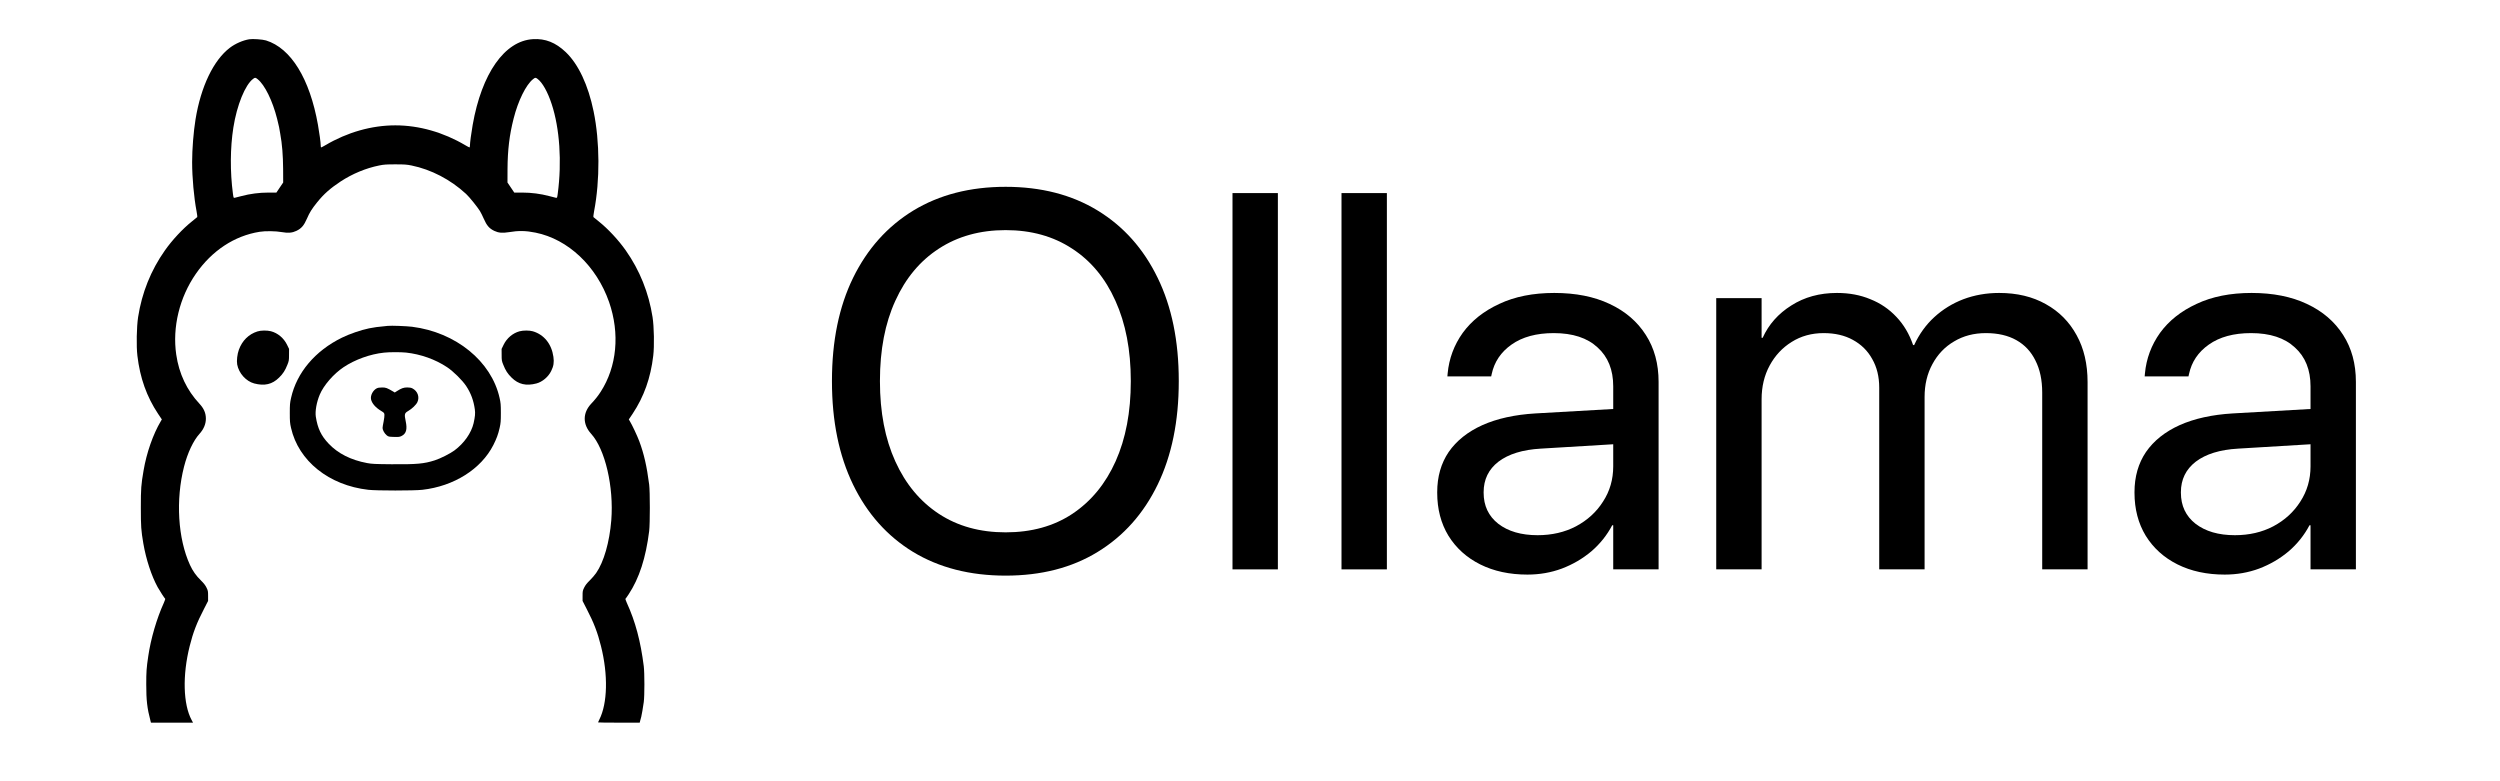 <svg viewBox="0 0 128 40" fill="currentColor" xmlns="http://www.w3.org/2000/svg">
    <path d="M113.906 29.419C112.989 29.419 112.184 29.245 111.489 28.898C110.795 28.551 110.252 28.061 109.861 27.429C109.478 26.797 109.286 26.063 109.286 25.226V25.2C109.286 24.407 109.482 23.722 109.874 23.143C110.274 22.565 110.848 22.106 111.596 21.768C112.352 21.43 113.26 21.23 114.32 21.167L119.46 20.874V22.676L114.587 22.97C113.661 23.023 112.94 23.246 112.424 23.637C111.917 24.029 111.662 24.55 111.662 25.2V25.226C111.662 25.894 111.912 26.423 112.41 26.815C112.918 27.207 113.59 27.402 114.427 27.402C115.157 27.402 115.811 27.251 116.389 26.949C116.977 26.637 117.439 26.214 117.778 25.68C118.125 25.146 118.299 24.545 118.299 23.878V19.779C118.299 18.933 118.032 18.27 117.497 17.789C116.972 17.3 116.224 17.055 115.255 17.055C114.364 17.055 113.644 17.251 113.092 17.643C112.548 18.025 112.21 18.528 112.077 19.151L112.05 19.271H109.807L109.82 19.125C109.891 18.359 110.15 17.665 110.595 17.042C111.049 16.419 111.672 15.925 112.464 15.56C113.256 15.186 114.195 14.999 115.281 14.999C116.375 14.999 117.32 15.186 118.112 15.56C118.913 15.934 119.531 16.463 119.968 17.149C120.403 17.825 120.622 18.626 120.622 19.552V29.151H118.299V26.895H118.245C117.978 27.402 117.622 27.848 117.177 28.23C116.732 28.604 116.229 28.898 115.668 29.111C115.116 29.316 114.529 29.419 113.906 29.419Z" />
    <path d="M87.871 29.151V15.266H90.194V17.296H90.248C90.559 16.61 91.049 16.058 91.716 15.64C92.384 15.213 93.163 14.999 94.053 14.999C94.685 14.999 95.254 15.106 95.762 15.319C96.278 15.524 96.723 15.827 97.097 16.227C97.47 16.619 97.756 17.1 97.951 17.669H98.005C98.263 17.108 98.606 16.632 99.032 16.241C99.469 15.84 99.967 15.533 100.528 15.319C101.097 15.106 101.707 14.999 102.357 14.999C103.274 14.999 104.071 15.19 104.748 15.573C105.424 15.947 105.949 16.477 106.323 17.162C106.697 17.838 106.884 18.64 106.884 19.565V29.151H104.561V20.099C104.561 19.458 104.445 18.911 104.213 18.457C103.991 18.003 103.665 17.656 103.239 17.416C102.812 17.175 102.29 17.055 101.677 17.055C101.062 17.055 100.519 17.198 100.047 17.482C99.576 17.758 99.207 18.145 98.939 18.644C98.672 19.134 98.539 19.694 98.539 20.326V29.151H96.216V19.846C96.216 19.285 96.096 18.795 95.855 18.377C95.624 17.959 95.294 17.634 94.867 17.402C94.449 17.171 93.95 17.055 93.372 17.055C92.758 17.055 92.21 17.206 91.73 17.509C91.258 17.803 90.884 18.203 90.608 18.711C90.332 19.218 90.194 19.797 90.194 20.446V29.151H87.871Z" />
    <path d="M78.204 29.419C77.288 29.419 76.482 29.245 75.788 28.898C75.094 28.551 74.551 28.061 74.159 27.429C73.776 26.797 73.585 26.063 73.585 25.226V25.2C73.585 24.407 73.781 23.722 74.172 23.143C74.573 22.565 75.147 22.106 75.895 21.768C76.651 21.43 77.559 21.23 78.618 21.167L83.759 20.874V22.676L78.885 22.97C77.96 23.023 77.239 23.246 76.722 23.637C76.215 24.029 75.962 24.55 75.962 25.2V25.226C75.962 25.894 76.211 26.423 76.709 26.815C77.216 27.207 77.889 27.402 78.725 27.402C79.455 27.402 80.109 27.251 80.688 26.949C81.275 26.637 81.738 26.214 82.076 25.68C82.424 25.146 82.597 24.545 82.597 23.878V19.779C82.597 18.933 82.33 18.27 81.796 17.789C81.271 17.3 80.523 17.055 79.553 17.055C78.663 17.055 77.942 17.251 77.39 17.643C76.847 18.025 76.509 18.528 76.375 19.151L76.349 19.271H74.106L74.119 19.125C74.19 18.359 74.448 17.665 74.893 17.042C75.347 16.419 75.97 15.925 76.763 15.56C77.555 15.186 78.494 14.999 79.58 14.999C80.675 14.999 81.618 15.186 82.41 15.56C83.211 15.934 83.83 16.463 84.266 17.149C84.702 17.825 84.92 18.626 84.92 19.552V29.151H82.597V26.895H82.544C82.277 27.402 81.921 27.848 81.476 28.23C81.031 28.604 80.528 28.898 79.967 29.111C79.415 29.316 78.828 29.419 78.204 29.419Z" />
    <path d="M68.685 29.152V9.886H71.008V29.152H68.685Z" />
    <path d="M63.104 29.152V9.886H65.427V29.152H63.104Z" />
    <path d="M51.488 29.472C49.663 29.472 48.084 29.067 46.748 28.258C45.422 27.447 44.399 26.299 43.678 24.813C42.957 23.326 42.596 21.564 42.596 19.526V19.499C42.596 17.46 42.957 15.703 43.678 14.225C44.407 12.739 45.435 11.59 46.762 10.78C48.097 9.97 49.672 9.565 51.488 9.565C53.304 9.565 54.875 9.97 56.201 10.78C57.528 11.59 58.551 12.739 59.272 14.225C59.993 15.703 60.353 17.46 60.353 19.499V19.526C60.353 21.564 59.993 23.326 59.272 24.813C58.551 26.299 57.528 27.447 56.201 28.258C54.884 29.067 53.313 29.472 51.488 29.472ZM51.488 27.256C52.814 27.256 53.954 26.94 54.906 26.308C55.867 25.667 56.606 24.768 57.123 23.611C57.639 22.454 57.897 21.092 57.897 19.526V19.499C57.897 17.924 57.634 16.557 57.109 15.4C56.593 14.243 55.854 13.353 54.893 12.73C53.931 12.098 52.797 11.782 51.488 11.782C50.18 11.782 49.04 12.098 48.07 12.73C47.109 13.353 46.366 14.243 45.841 15.4C45.315 16.548 45.053 17.915 45.053 19.499V19.526C45.053 21.101 45.315 22.467 45.841 23.625C46.366 24.782 47.109 25.676 48.07 26.308C49.032 26.94 50.171 27.256 51.488 27.256Z" />
    <path d="M12.765 2.01C12.438 2.063 12.046 2.234 11.77 2.445C10.933 3.08 10.285 4.43 10.011 6.111C9.908 6.747 9.837 7.629 9.837 8.302C9.837 9.096 9.93 10.111 10.063 10.813C10.094 10.969 10.109 11.107 10.096 11.117C10.086 11.127 9.963 11.227 9.825 11.338C9.352 11.715 8.812 12.295 8.44 12.826C7.726 13.838 7.264 14.989 7.071 16.236C6.995 16.728 6.975 17.723 7.035 18.216C7.169 19.352 7.51 20.311 8.096 21.191L8.287 21.475L8.232 21.568C7.84 22.227 7.505 23.179 7.35 24.094C7.226 24.817 7.211 25.011 7.211 25.981C7.211 26.958 7.224 27.152 7.339 27.828C7.478 28.637 7.759 29.494 8.073 30.064C8.176 30.25 8.428 30.637 8.458 30.657C8.468 30.662 8.438 30.755 8.39 30.863C8.028 31.655 7.719 32.708 7.591 33.595C7.5 34.203 7.488 34.399 7.488 35.04C7.488 35.857 7.533 36.254 7.704 36.904L7.729 37H8.804H9.883L9.812 36.867C9.377 36.063 9.337 34.57 9.712 33.08C9.883 32.391 10.076 31.886 10.438 31.19L10.654 30.768V30.509C10.654 30.268 10.649 30.24 10.571 30.082C10.511 29.961 10.43 29.858 10.287 29.718C10.043 29.481 9.867 29.233 9.727 28.926C9.109 27.584 8.988 25.591 9.423 23.892C9.604 23.184 9.903 22.553 10.217 22.209C10.43 21.973 10.541 21.709 10.541 21.435C10.541 21.151 10.44 20.917 10.214 20.673C9.566 19.98 9.166 19.136 9.023 18.153C8.82 16.753 9.189 15.228 10.028 14.019C10.85 12.833 12.004 12.072 13.293 11.868C13.582 11.82 14.122 11.828 14.423 11.883C14.753 11.941 14.959 11.923 15.17 11.823C15.431 11.7 15.562 11.546 15.715 11.195C15.851 10.88 15.956 10.71 16.24 10.355C16.582 9.931 16.911 9.642 17.439 9.292C18.042 8.898 18.728 8.611 19.412 8.473C19.66 8.423 19.776 8.415 20.241 8.415C20.706 8.415 20.821 8.423 21.07 8.473C22.073 8.677 23.068 9.194 23.862 9.928C24.033 10.086 24.442 10.594 24.573 10.805C24.623 10.888 24.711 11.064 24.767 11.195C24.92 11.546 25.051 11.7 25.312 11.823C25.516 11.921 25.729 11.941 26.046 11.888C26.546 11.803 26.93 11.81 27.42 11.911C29.089 12.248 30.541 13.622 31.185 15.464C31.745 17.08 31.587 18.771 30.753 20.063C30.612 20.281 30.471 20.457 30.267 20.673C29.828 21.143 29.828 21.726 30.265 22.209C30.984 22.995 31.433 24.93 31.298 26.637C31.207 27.762 30.918 28.77 30.521 29.341C30.451 29.441 30.305 29.612 30.195 29.718C30.051 29.858 29.971 29.961 29.911 30.082C29.833 30.24 29.828 30.268 29.828 30.509V30.768L30.044 31.19C30.406 31.886 30.599 32.391 30.77 33.08C31.14 34.55 31.107 36.012 30.685 36.844C30.649 36.914 30.619 36.98 30.619 36.987C30.619 36.995 31.099 37 31.687 37H32.753L32.78 36.892C32.796 36.834 32.821 36.746 32.833 36.696C32.861 36.585 32.916 36.259 32.961 35.945C33.004 35.628 33.004 34.462 32.961 34.11C32.8 32.834 32.532 31.821 32.092 30.863C32.044 30.755 32.014 30.662 32.024 30.657C32.037 30.65 32.107 30.549 32.182 30.436C32.73 29.607 33.067 28.564 33.238 27.187C33.283 26.808 33.283 25.177 33.238 24.812C33.117 23.872 32.971 23.234 32.73 22.588C32.63 22.319 32.363 21.752 32.25 21.568L32.195 21.475L32.386 21.191C32.971 20.311 33.313 19.352 33.446 18.216C33.507 17.723 33.487 16.728 33.411 16.236C33.215 14.987 32.755 13.841 32.042 12.826C31.67 12.295 31.13 11.715 30.657 11.338C30.519 11.227 30.396 11.127 30.386 11.117C30.373 11.107 30.388 10.969 30.418 10.813C30.722 9.227 30.712 7.249 30.393 5.704C30.117 4.357 29.614 3.286 28.966 2.668C28.448 2.176 27.92 1.965 27.287 2.005C25.835 2.09 24.664 3.761 24.201 6.395C24.126 6.82 24.061 7.317 24.061 7.453C24.061 7.506 24.05 7.548 24.038 7.548C24.025 7.548 23.927 7.498 23.822 7.435C22.701 6.772 21.455 6.418 20.241 6.418C19.027 6.418 17.781 6.772 16.66 7.435C16.554 7.498 16.456 7.548 16.444 7.548C16.431 7.548 16.421 7.506 16.421 7.453C16.421 7.312 16.353 6.8 16.28 6.395C15.861 4.03 14.898 2.465 13.619 2.07C13.443 2.017 12.943 1.982 12.765 2.01ZM13.192 4.055C13.554 4.342 13.956 5.161 14.187 6.078C14.23 6.244 14.275 6.435 14.288 6.505C14.298 6.573 14.325 6.727 14.348 6.845C14.446 7.377 14.491 7.953 14.496 8.654L14.499 9.345L14.325 9.601L14.152 9.86H13.747C13.275 9.86 12.805 9.921 12.355 10.041C12.194 10.081 12.039 10.122 12.008 10.129C11.961 10.139 11.953 10.124 11.926 9.918C11.777 8.8 11.785 7.561 11.948 6.531C12.129 5.382 12.551 4.342 12.963 4.035C13.061 3.962 13.079 3.965 13.192 4.055ZM27.521 4.038C27.77 4.221 28.044 4.709 28.247 5.332C28.657 6.578 28.772 8.29 28.556 9.918C28.529 10.124 28.521 10.139 28.473 10.129C28.443 10.122 28.287 10.081 28.127 10.041C27.677 9.921 27.207 9.86 26.734 9.86H26.33L26.156 9.601L25.983 9.345L25.985 8.654C25.991 7.679 26.081 6.918 26.297 6.071C26.526 5.161 26.93 4.342 27.29 4.055C27.403 3.965 27.42 3.962 27.521 4.038Z" />
    <path d="M19.851 16.685C19.306 16.738 19.158 16.758 18.896 16.811C18.471 16.899 17.904 17.095 17.509 17.288C16.137 17.959 15.192 19.078 14.903 20.372C14.845 20.628 14.838 20.713 14.838 21.146C14.838 21.573 14.845 21.666 14.901 21.91C15.285 23.601 16.843 24.85 18.859 25.078C19.296 25.126 21.186 25.126 21.623 25.078C23.241 24.895 24.633 24.018 25.259 22.787C25.425 22.457 25.505 22.244 25.581 21.91C25.636 21.666 25.644 21.573 25.644 21.146C25.644 20.713 25.636 20.628 25.578 20.372C25.159 18.492 23.334 17.012 21.098 16.73C20.806 16.695 20.042 16.665 19.851 16.685ZM20.791 18.052C21.537 18.133 22.289 18.399 22.892 18.801C23.216 19.017 23.673 19.47 23.869 19.766C24.111 20.133 24.249 20.507 24.312 20.962C24.339 21.171 24.324 21.329 24.249 21.666C24.131 22.168 23.764 22.694 23.269 23.061C23.038 23.229 22.558 23.473 22.264 23.568C21.706 23.747 21.341 23.779 20.04 23.769C19.19 23.762 19.04 23.754 18.796 23.709C17.964 23.553 17.306 23.221 16.828 22.716C16.441 22.309 16.265 21.937 16.17 21.337C16.127 21.058 16.207 20.595 16.371 20.206C16.569 19.731 17.082 19.14 17.59 18.801C18.177 18.409 18.952 18.13 19.663 18.055C19.937 18.024 20.517 18.024 20.791 18.052Z" />
    <path d="M19.281 19.887C19.09 19.99 18.957 20.252 18.997 20.445C19.042 20.654 19.226 20.865 19.512 21.038C19.665 21.131 19.675 21.144 19.683 21.237C19.688 21.292 19.668 21.45 19.64 21.591C19.61 21.729 19.587 21.875 19.587 21.915C19.59 22.023 19.691 22.199 19.796 22.285C19.889 22.36 19.907 22.362 20.168 22.37C20.407 22.378 20.457 22.372 20.552 22.327C20.799 22.207 20.861 21.985 20.771 21.561C20.696 21.206 20.711 21.151 20.899 21.043C21.098 20.927 21.309 20.724 21.372 20.586C21.492 20.322 21.382 20.023 21.115 19.885C21.05 19.852 20.97 19.837 20.852 19.837C20.668 19.837 20.55 19.88 20.334 20.018L20.211 20.096L20.133 20.048C19.814 19.86 19.756 19.837 19.562 19.839C19.424 19.839 19.349 19.852 19.281 19.887Z" />
    <path d="M13.179 16.97C12.735 17.11 12.403 17.437 12.232 17.902C12.149 18.123 12.109 18.472 12.144 18.661C12.227 19.111 12.596 19.52 13.016 19.633C13.544 19.771 13.938 19.681 14.288 19.334C14.491 19.136 14.602 18.962 14.712 18.681C14.793 18.482 14.798 18.447 14.798 18.166L14.8 17.864L14.695 17.648C14.526 17.306 14.222 17.052 13.87 16.959C13.672 16.909 13.353 16.912 13.179 16.97Z" />
    <path d="M26.601 16.962C26.257 17.055 25.951 17.311 25.787 17.648L25.682 17.864L25.684 18.165C25.684 18.447 25.689 18.482 25.77 18.68C25.88 18.962 25.991 19.135 26.194 19.334C26.544 19.68 26.938 19.771 27.466 19.633C27.77 19.552 28.074 19.296 28.22 18.997C28.345 18.743 28.375 18.56 28.335 18.271C28.242 17.61 27.855 17.13 27.28 16.962C27.111 16.911 26.785 16.911 26.601 16.962Z" />
</svg>
